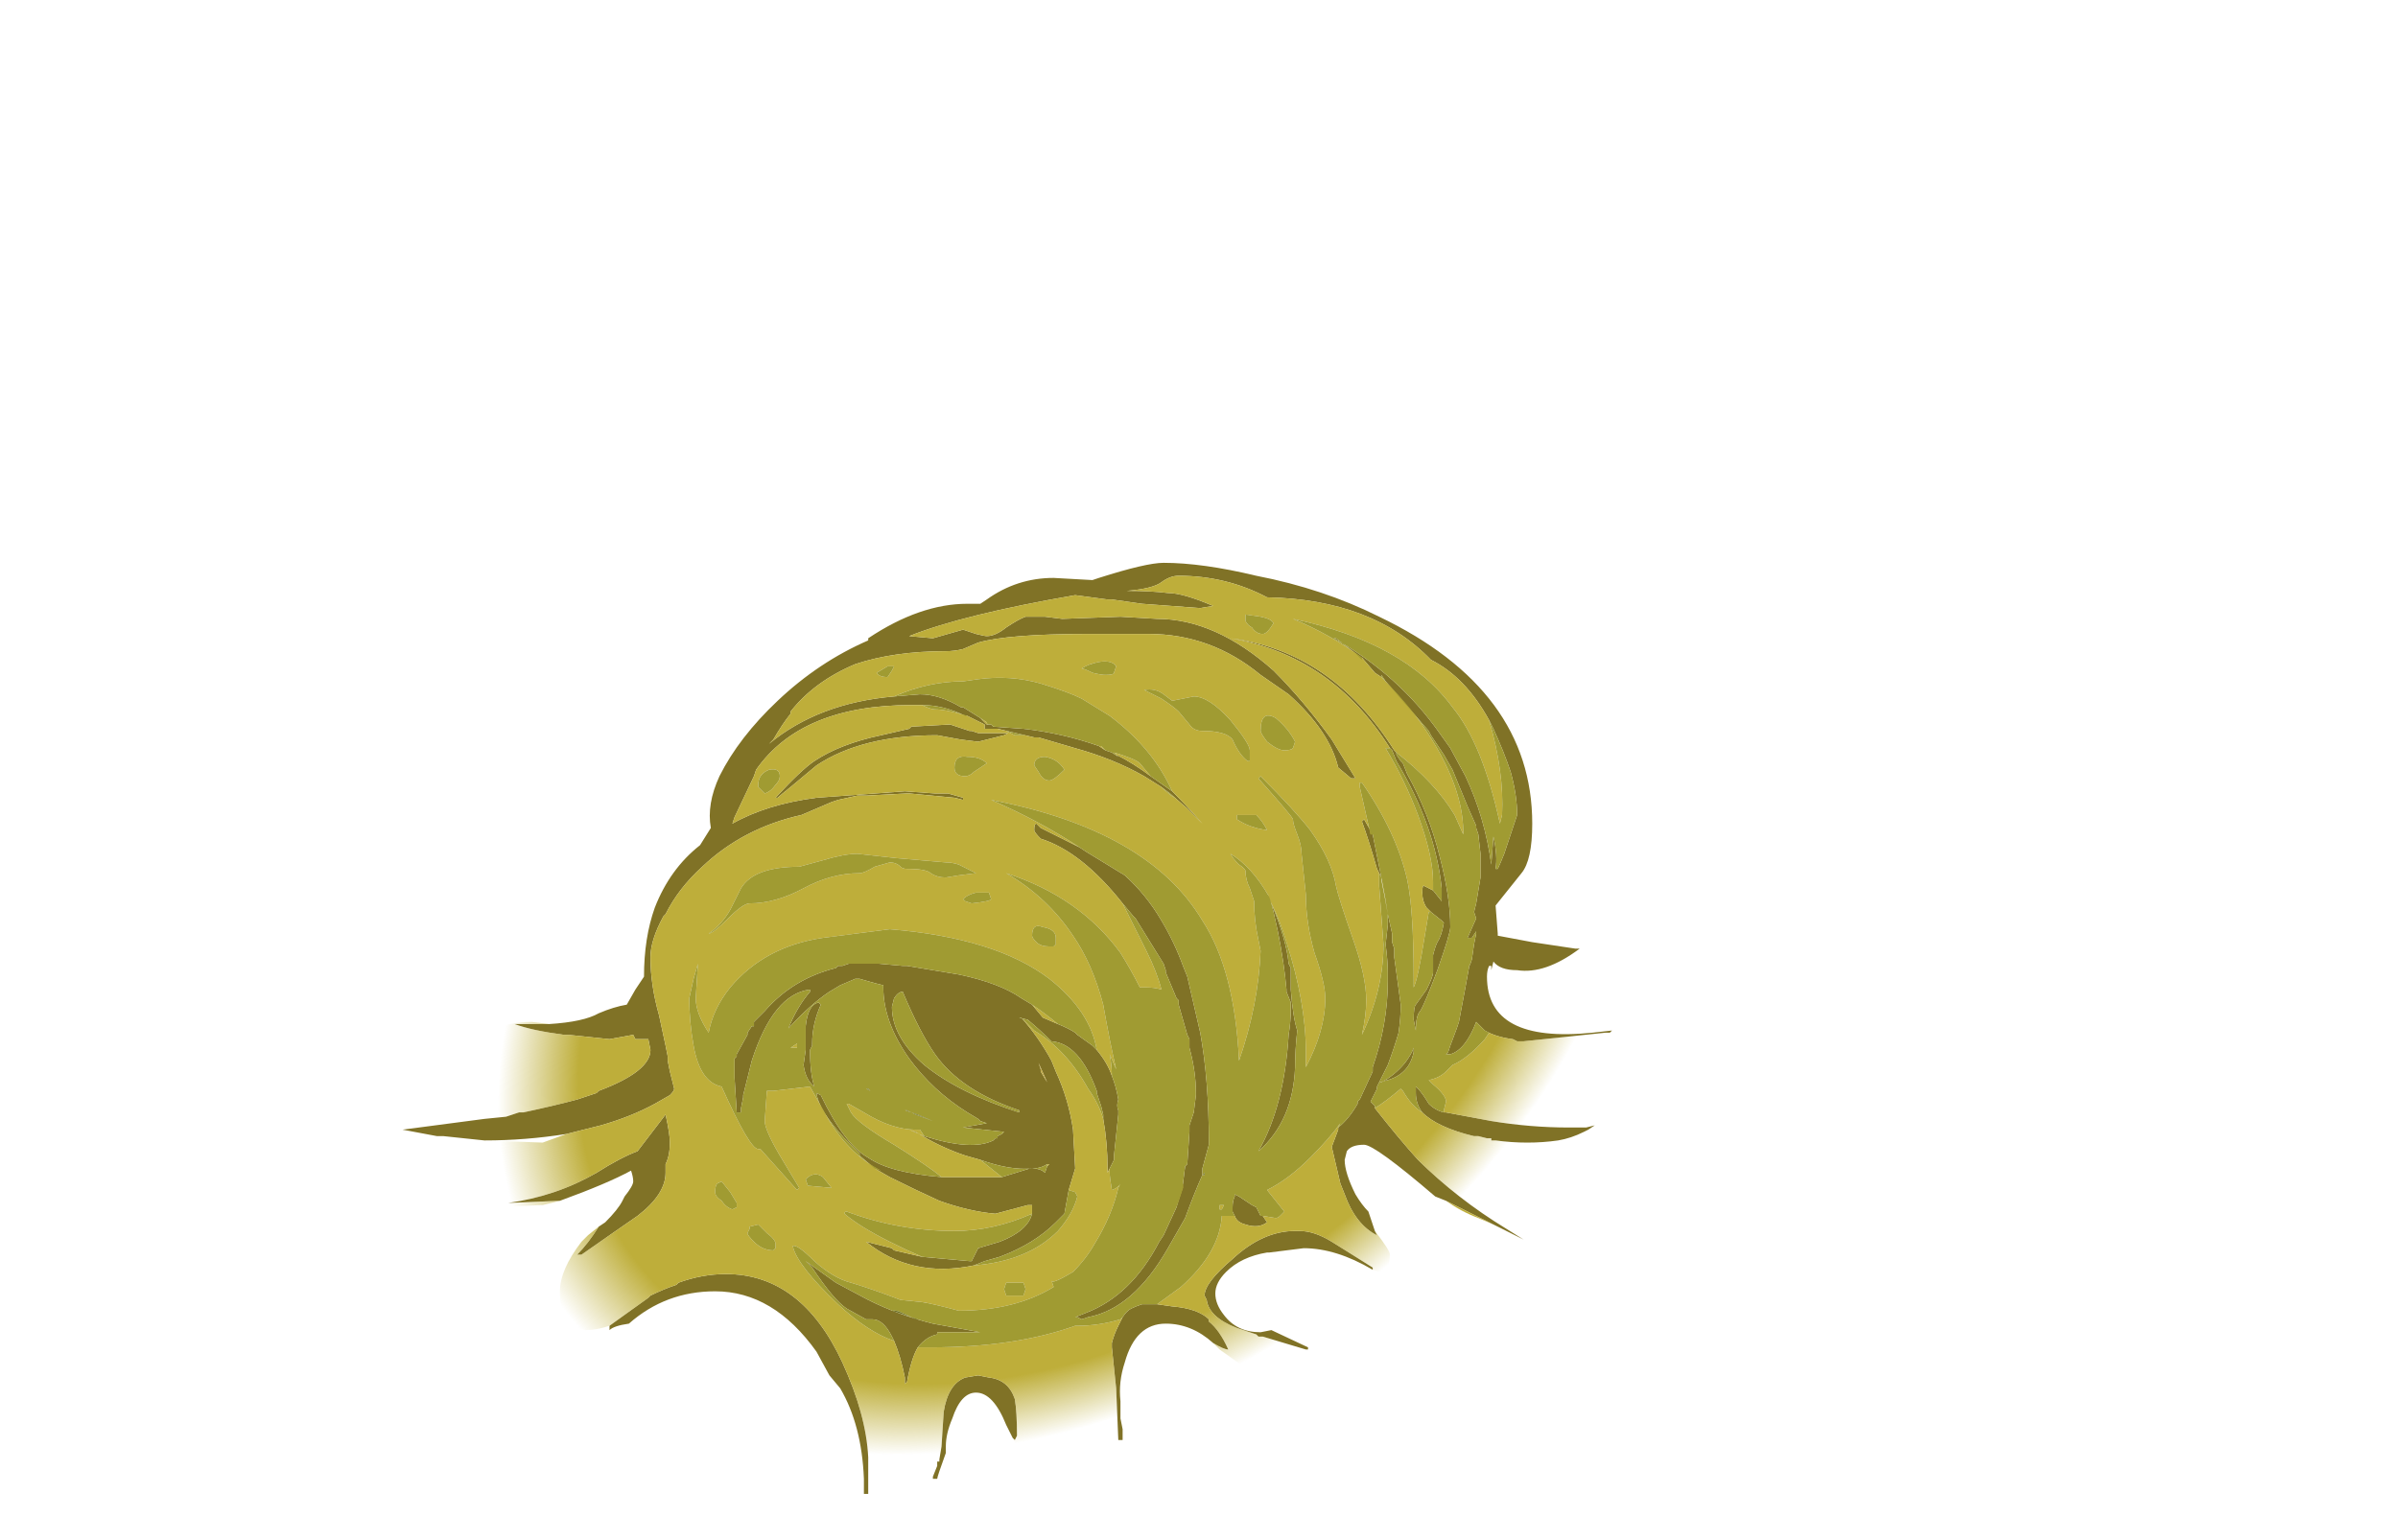 <?xml version="1.0" encoding="UTF-8" standalone="no"?>
<svg xmlns:ffdec="https://www.free-decompiler.com/flash" xmlns:xlink="http://www.w3.org/1999/xlink" ffdec:objectType="frame" height="250.05px" width="389.3px" xmlns="http://www.w3.org/2000/svg">
  <g transform="matrix(1.0, 0.0, 0.0, 1.0, 171.1, 194.75)">
    <use ffdec:characterId="36" ffdec:characterName="a_CocoonFloor" height="158.55" transform="matrix(1.0, 0.0, 0.0, 1.0, -105.75, -103.35)" width="197.4" xlink:href="#sprite0"/>
  </g>
  <defs>
    <g id="sprite0" transform="matrix(1.0, 0.0, 0.0, 1.0, 93.45, 72.8)">
      <use ffdec:characterId="35" height="22.65" transform="matrix(7.0, 0.0, 0.0, 7.0, -93.45, -72.8)" width="28.2" xlink:href="#shape0"/>
    </g>
    <g id="shape0" transform="matrix(1.0, 0.0, 0.0, 1.0, 13.35, 10.4)">
      <path d="M-1.0 10.85 L-0.95 10.85 Q-0.95 10.8 -0.75 10.25 L-0.75 10.1 Q-0.75 9.8 -0.6 9.45 -0.4 8.85 -0.05 8.85 0.35 8.85 0.65 9.6 L0.8 9.9 0.85 9.95 0.9 9.85 Q0.9 9.3 0.85 9.0 0.7 8.55 0.25 8.5 L0.0 8.45 -0.3 8.5 Q-0.7 8.65 -0.8 9.3 L-0.85 10.1 -0.9 10.4 -0.9 10.45 -0.95 10.45 -0.95 10.55 -1.05 10.8 -1.05 10.85 -1.0 10.85 M3.25 9.95 L3.35 9.95 3.35 9.7 3.3 9.45 3.3 9.05 Q3.25 8.6 3.4 8.15 3.65 7.25 4.35 7.25 4.95 7.25 5.45 7.7 5.7 7.85 5.8 7.85 5.6 7.4 5.35 7.2 L5.35 7.15 Q5.1 6.9 4.5 6.85 L4.15 6.8 3.8 6.8 Q3.65 6.85 3.55 6.9 3.45 6.95 3.35 7.1 L3.25 7.3 Q3.15 7.5 3.1 7.7 L3.1 7.8 3.2 8.75 3.25 9.95 M7.6 7.85 L7.65 7.85 7.65 7.8 6.8 7.4 6.55 7.45 Q6.0 7.45 5.7 7.05 5.5 6.8 5.5 6.55 5.5 6.3 5.75 6.05 6.1 5.7 6.7 5.6 L6.75 5.6 7.55 5.5 Q8.3 5.5 9.15 6.0 L9.15 5.95 8.2 5.35 Q7.8 5.1 7.45 5.1 L7.35 5.1 Q6.6 5.1 5.9 5.75 5.25 6.3 5.25 6.6 L5.3 6.7 Q5.35 7.1 6.0 7.35 L6.45 7.5 6.5 7.55 6.6 7.55 7.6 7.85 M9.2 5.1 L9.05 4.65 Q8.9 4.5 8.75 4.25 8.5 3.75 8.5 3.45 L8.55 3.25 Q8.65 3.1 8.95 3.1 9.2 3.1 10.6 4.3 L10.85 4.4 11.95 4.95 12.65 5.3 12.25 5.05 Q11.1 4.35 10.2 3.45 9.75 2.95 9.2 2.25 L9.2 2.2 9.1 2.1 9.25 1.8 9.25 1.75 9.3 1.65 9.5 1.6 Q10.0 1.45 10.1 0.95 L10.1 0.85 Q10.05 1.0 9.9 1.2 9.65 1.5 9.35 1.65 L9.3 1.65 9.5 1.25 Q9.65 0.85 9.75 0.5 9.8 0.15 9.8 -0.15 L9.65 -1.25 9.65 -1.45 9.6 -1.6 9.6 -1.8 9.5 -2.25 9.5 -2.0 9.45 -1.55 Q9.5 -1.15 9.5 -0.9 L9.5 -0.7 Q9.5 0.3 9.15 1.3 L9.15 1.4 8.85 2.05 8.8 2.1 8.8 2.15 Q8.6 2.5 8.35 2.7 L8.35 2.75 8.2 3.15 8.4 4.0 8.5 4.25 Q8.75 4.95 9.25 5.2 L9.2 5.1 M13.45 3.0 Q13.75 2.95 14.05 2.8 L14.15 2.75 14.3 2.65 14.1 2.7 13.7 2.7 Q12.8 2.7 11.9 2.55 L10.85 2.35 10.8 2.35 Q10.6 2.3 10.45 2.15 10.3 1.9 10.2 1.8 L10.15 1.75 Q10.15 1.7 10.15 1.9 10.15 2.15 10.3 2.35 10.65 2.7 11.5 2.9 L11.6 2.9 11.8 2.95 11.9 2.95 11.9 3.0 12.0 3.0 Q12.75 3.1 13.45 3.0 M14.65 0.5 L14.7 0.45 14.25 0.5 Q11.8 0.75 11.8 -0.8 11.8 -0.95 11.85 -1.05 L11.9 -1.05 11.9 -0.95 11.95 -1.15 Q12.1 -0.95 12.5 -0.95 13.15 -0.85 13.95 -1.45 L13.85 -1.45 12.85 -1.6 12.05 -1.75 12.05 -1.8 12.0 -2.45 12.6 -3.2 Q12.85 -3.5 12.85 -4.35 12.85 -7.45 9.3 -9.15 8.0 -9.8 6.45 -10.1 5.2 -10.4 4.3 -10.4 3.9 -10.4 2.8 -10.05 L2.65 -10.0 1.75 -10.05 Q0.9 -10.05 0.2 -9.55 L0.05 -9.45 -0.25 -9.45 Q-1.35 -9.45 -2.55 -8.65 L-2.55 -8.6 Q-3.7 -8.1 -4.65 -7.2 -5.55 -6.35 -6.0 -5.45 -6.3 -4.8 -6.2 -4.25 L-6.45 -3.85 Q-7.15 -3.3 -7.5 -2.4 -7.75 -1.7 -7.75 -0.8 L-7.95 -0.5 -8.15 -0.15 Q-8.45 -0.1 -8.8 0.05 -9.15 0.25 -9.95 0.3 L-10.75 0.3 Q-10.35 0.45 -9.6 0.55 L-9.5 0.55 -8.55 0.65 -8.0 0.55 -7.95 0.65 -7.65 0.65 -7.6 0.9 Q-7.6 1.4 -8.8 1.85 L-8.85 1.9 -9.3 2.05 Q-9.85 2.2 -10.55 2.35 L-10.65 2.35 -10.95 2.45 -11.45 2.5 -13.35 2.75 -12.55 2.9 -12.4 2.9 -11.45 3.0 Q-10.5 3.0 -9.55 2.85 L-8.75 2.65 Q-8.05 2.45 -7.5 2.15 L-7.15 1.95 Q-7.05 1.85 -7.05 1.8 L-7.15 1.4 -7.2 1.15 -7.2 1.05 -7.25 0.8 -7.4 0.1 Q-7.6 -0.6 -7.6 -1.25 -7.6 -1.65 -7.3 -2.2 L-7.25 -2.25 Q-6.95 -2.85 -6.4 -3.35 -5.45 -4.25 -4.1 -4.55 L-3.4 -4.85 -3.25 -4.9 -2.8 -5.0 -2.6 -5.0 -1.65 -5.05 -1.6 -5.05 -0.55 -4.95 -0.35 -4.9 -0.35 -4.95 -0.7 -5.05 -1.0 -5.05 -1.7 -5.1 -3.75 -4.95 Q-4.9 -4.8 -5.7 -4.35 L-5.65 -4.5 -5.2 -5.45 -5.15 -5.6 Q-4.1 -7.1 -1.55 -7.1 L-1.3 -7.1 Q-0.8 -7.1 -0.3 -6.85 L-0.25 -6.85 Q0.05 -6.7 0.15 -6.65 0.15 -6.6 0.15 -6.55 L0.45 -6.55 1.3 -6.35 1.4 -6.35 2.25 -6.1 Q3.15 -5.85 3.85 -5.45 L4.25 -5.2 4.45 -5.05 4.85 -4.7 5.2 -4.35 Q4.85 -4.75 4.5 -5.1 L4.0 -5.45 Q3.6 -5.75 3.2 -5.95 L3.25 -5.9 3.1 -6.0 2.95 -6.05 2.8 -6.15 Q1.95 -6.45 1.05 -6.55 L0.35 -6.6 0.3 -6.65 0.2 -6.65 0.05 -6.8 -0.35 -7.05 -0.4 -7.05 Q-0.9 -7.35 -1.35 -7.35 L-1.95 -7.3 Q-3.7 -7.15 -4.85 -6.2 L-4.75 -6.3 Q-4.55 -6.65 -4.35 -6.9 L-4.35 -6.95 Q-3.8 -7.65 -2.85 -8.05 -1.95 -8.35 -0.75 -8.35 -0.55 -8.35 -0.35 -8.4 L0.0 -8.55 Q0.7 -8.75 2.55 -8.75 L3.95 -8.75 Q5.4 -8.75 6.55 -7.8 L7.2 -7.35 Q8.15 -6.5 8.35 -5.65 L8.65 -5.4 8.75 -5.4 8.2 -6.3 Q7.55 -7.2 6.85 -7.9 5.5 -9.1 4.15 -9.1 L3.3 -9.15 1.95 -9.1 1.55 -9.15 1.1 -9.15 Q0.95 -9.1 0.65 -8.9 0.4 -8.7 0.2 -8.7 0.15 -8.7 -0.05 -8.75 L-0.35 -8.85 -1.05 -8.65 -1.6 -8.7 Q-0.35 -9.2 2.25 -9.65 L3.0 -9.55 3.1 -9.55 3.8 -9.45 5.15 -9.35 5.45 -9.4 Q4.75 -9.7 4.4 -9.7 4.0 -9.75 3.45 -9.75 4.05 -9.8 4.25 -9.95 4.45 -10.1 4.65 -10.1 5.75 -10.1 6.7 -9.6 9.15 -9.55 10.5 -8.15 11.3 -7.75 11.85 -6.75 L11.95 -6.55 Q12.2 -6.0 12.35 -5.55 12.5 -5.0 12.5 -4.55 L12.2 -3.65 Q12.1 -3.4 12.05 -3.3 L12.0 -3.3 Q12.05 -3.6 11.95 -4.05 L11.9 -3.4 Q11.75 -4.5 11.3 -5.45 L10.95 -6.1 10.7 -6.45 Q9.75 -7.8 8.25 -8.65 L8.3 -8.65 8.75 -8.3 8.9 -8.15 8.9 -8.2 9.2 -7.85 9.35 -7.75 9.35 -7.8 9.45 -7.65 10.45 -6.5 10.5 -6.4 10.8 -5.95 11.0 -5.6 11.35 -4.75 11.55 -4.3 11.55 -4.25 11.6 -4.1 11.65 -3.65 11.65 -3.1 11.55 -2.5 11.5 -2.3 11.55 -2.15 11.35 -1.7 11.45 -1.7 11.55 -1.85 11.55 -1.8 11.5 -1.55 11.45 -1.2 11.4 -1.05 11.4 -1.1 11.3 -0.55 11.15 0.25 11.1 0.4 10.95 0.8 10.9 0.95 10.85 1.0 10.95 1.0 Q11.3 0.9 11.55 0.25 11.65 0.35 11.75 0.45 12.0 0.6 12.4 0.65 L12.5 0.7 12.65 0.7 14.55 0.5 14.65 0.5 M-9.7 4.4 Q-8.6 4.0 -8.05 3.7 -8.0 3.85 -8.0 3.95 -8.0 4.05 -8.2 4.3 L-8.25 4.4 Q-8.35 4.6 -8.65 4.9 L-8.8 5.0 Q-9.05 5.4 -9.3 5.65 L-9.2 5.65 -7.9 4.75 Q-7.25 4.25 -7.25 3.75 L-7.25 3.55 Q-7.15 3.35 -7.15 3.05 -7.15 2.85 -7.25 2.4 L-7.9 3.25 Q-8.3 3.4 -8.85 3.75 -9.8 4.3 -10.9 4.45 L-9.7 4.4 M-8.55 7.3 L-8.55 7.4 Q-8.45 7.3 -8.1 7.25 -7.25 6.5 -6.1 6.5 -4.75 6.5 -3.75 7.9 L-3.45 8.45 -3.2 8.75 Q-2.7 9.6 -2.65 10.85 L-2.65 11.2 -2.55 11.2 Q-2.55 11.0 -2.55 10.6 L-2.55 10.35 Q-2.6 9.35 -3.15 8.15 -4.1 6.1 -5.85 6.1 -6.4 6.1 -6.95 6.3 L-7.0 6.35 Q-7.3 6.45 -7.6 6.6 L-7.65 6.65 -8.55 7.3 M-1.4 7.8 Q-1.2 7.55 -0.95 7.5 L-0.95 7.45 0.05 7.45 -1.05 7.25 Q-1.85 7.05 -2.55 6.7 L-3.3 6.3 -4.0 5.8 -3.85 5.95 Q-3.35 6.7 -3.05 6.9 L-2.6 7.15 -2.45 7.15 Q-2.2 7.15 -2.0 7.55 L-1.95 7.65 Q-1.8 8.0 -1.7 8.5 L-1.7 8.65 -1.65 8.6 Q-1.55 8.05 -1.4 7.8 M3.05 3.65 L3.15 3.45 3.15 3.35 3.25 2.4 3.25 2.3 Q3.2 2.2 3.25 2.05 3.2 1.75 3.1 1.5 3.0 1.2 2.75 0.9 L2.65 0.8 2.3 0.55 2.25 0.5 Q2.1 0.4 1.85 0.3 L1.5 0.15 1.25 -0.15 1.0 -0.3 Q0.5 -0.65 -0.45 -0.85 L-1.65 -1.05 -1.75 -1.05 -2.3 -1.1 -3.0 -1.1 -3.15 -1.05 -3.25 -1.05 -3.3 -1.0 Q-4.3 -0.75 -4.95 0.0 L-5.2 0.25 -5.2 0.35 -5.25 0.35 -5.35 0.5 -5.35 0.55 -5.6 1.0 -5.6 1.05 -5.65 1.1 -5.65 1.55 -5.6 2.35 -5.5 2.35 -5.5 2.25 -5.45 2.0 -5.45 1.95 -5.25 1.15 Q-4.75 -0.4 -3.9 -0.5 L-3.9 -0.45 Q-4.2 -0.1 -4.4 0.4 -3.9 -0.15 -3.45 -0.45 L-3.2 -0.6 -2.85 -0.75 -2.75 -0.75 -2.4 -0.65 -2.2 -0.6 -2.2 -0.55 Q-2.2 0.25 -1.6 1.1 -1.05 1.85 -0.25 2.35 L0.0 2.5 0.05 2.55 0.2 2.6 -0.35 2.7 0.6 2.8 0.55 2.85 0.45 2.9 0.45 2.95 0.4 2.95 0.35 3.0 Q-0.15 3.25 -1.25 2.9 L-1.6 2.75 -1.45 2.8 Q-0.9 3.15 -0.3 3.35 L0.05 3.45 Q0.75 3.7 1.25 3.65 1.45 3.65 1.6 3.55 L1.65 3.55 1.6 3.6 1.55 3.75 Q1.45 3.65 1.25 3.65 L1.2 3.65 0.55 3.85 -0.85 3.85 Q-2.05 3.75 -2.55 3.4 -3.1 3.1 -3.65 1.95 L-3.75 1.9 Q-3.7 2.3 -3.1 2.95 L-2.75 3.3 -2.75 3.35 -2.4 3.65 -2.05 3.85 Q-1.45 4.15 -0.9 4.4 -0.2 4.65 0.4 4.7 L1.15 4.5 Q1.3 4.5 1.25 4.5 L1.25 4.7 Q1.15 5.1 0.5 5.35 L0.0 5.5 -0.15 5.8 -0.2 5.8 -1.3 5.7 -1.95 5.55 -2.0 5.5 -2.6 5.35 Q-1.55 6.2 -0.1 5.9 L0.15 5.8 0.5 5.7 Q1.3 5.4 1.8 4.9 L2.0 4.7 2.1 4.15 2.25 3.65 2.2 2.75 Q2.1 2.05 1.8 1.4 L1.7 1.15 Q1.4 0.6 1.0 0.15 L0.95 0.15 1.15 0.2 Q1.45 0.45 1.7 0.7 2.35 0.75 2.75 1.85 L2.75 1.9 2.85 2.2 2.9 2.4 2.9 2.5 Q3.0 3.05 3.0 3.65 L3.0 3.75 3.05 3.65 M3.35 -2.5 L3.6 -2.2 3.65 -2.15 4.3 -1.1 4.35 -0.95 4.35 -0.9 4.6 -0.3 4.65 -0.25 4.65 -0.15 4.85 0.55 4.9 0.65 4.9 0.85 Q5.05 1.4 5.05 1.9 L5.05 1.95 5.0 2.35 4.9 2.65 4.9 2.8 4.85 3.55 4.8 3.6 4.75 4.0 4.6 4.55 4.3 5.2 4.2 5.35 Q3.55 6.6 2.5 7.0 L2.25 7.1 2.3 7.1 2.4 7.15 2.55 7.1 Q3.6 6.9 4.4 5.5 L4.8 4.8 Q5.0 4.25 5.2 3.8 L5.2 3.65 5.35 3.1 5.35 3.05 Q5.35 1.6 5.15 0.5 L4.85 -0.8 4.75 -1.05 Q4.55 -1.6 4.25 -2.1 3.9 -2.7 3.4 -3.15 L2.5 -3.7 2.35 -3.8 1.45 -4.25 1.35 -4.35 Q1.3 -4.35 1.3 -4.2 1.3 -4.15 1.45 -4.0 2.4 -3.7 3.35 -2.5 M6.75 -2.65 L6.8 -2.5 6.85 -2.3 6.95 -1.85 Q7.1 -1.1 7.15 -0.5 L7.15 -0.45 7.25 -0.2 7.25 -0.05 Q7.25 0.25 7.2 0.55 7.1 2.2 6.5 3.25 7.3 2.55 7.35 1.3 7.35 0.9 7.4 0.45 7.3 0.15 7.25 -0.5 L7.25 -1.0 7.2 -1.1 Q7.15 -1.65 6.8 -2.5 L6.7 -2.7 6.75 -2.65 M9.3 -3.2 L9.35 -3.1 9.15 -4.1 8.95 -4.45 8.9 -4.4 Q9.05 -4.0 9.25 -3.3 L9.3 -3.2 M6.6 4.75 L6.55 4.75 6.45 4.55 6.35 4.5 6.05 4.3 5.95 4.25 5.95 4.3 Q5.9 4.4 5.9 4.55 L5.9 4.65 5.95 4.75 Q6.0 4.9 6.2 4.95 6.5 5.05 6.7 4.9 L6.6 4.75 M0.95 2.3 L0.95 2.35 Q-0.45 1.9 -1.25 1.25 -2.0 0.6 -2.0 -0.1 L-1.95 -0.3 Q-1.85 -0.45 -1.75 -0.45 -1.35 0.5 -1.0 1.0 -0.4 1.85 0.95 2.3 M10.5 -2.3 L10.75 -2.1 10.8 -2.05 Q10.75 -1.75 10.65 -1.6 10.6 -1.5 10.55 -1.3 10.55 -1.1 10.55 -0.9 10.55 -0.8 10.4 -0.5 L10.15 -0.15 Q10.1 -0.1 10.1 0.2 L10.15 0.45 Q10.15 0.1 10.25 0.0 10.35 -0.15 10.65 -0.95 10.95 -1.8 10.95 -1.95 10.95 -2.65 10.7 -3.6 10.45 -4.6 9.95 -5.5 L9.85 -5.75 9.8 -5.8 9.7 -5.95 9.7 -6.0 9.65 -6.05 Q8.2 -8.35 5.85 -8.65 8.2 -8.25 9.55 -6.1 L9.6 -6.05 9.7 -5.8 Q10.6 -4.3 10.75 -2.85 L10.75 -2.55 10.55 -2.8 10.35 -2.9 Q10.3 -2.95 10.3 -2.75 10.3 -2.55 10.4 -2.4 L10.5 -2.3 M1.45 1.4 L1.45 1.35 1.4 1.2 1.6 1.65 1.45 1.4 M0.4 -6.45 L0.0 -6.45 -0.15 -6.5 -0.2 -6.5 -0.65 -6.65 -1.55 -6.6 -1.6 -6.55 -2.25 -6.4 Q-3.2 -6.2 -3.8 -5.8 -4.1 -5.6 -4.7 -4.95 L-4.65 -4.95 Q-4.6 -5.0 -4.35 -5.2 L-3.75 -5.7 Q-2.7 -6.4 -0.95 -6.4 L-0.4 -6.3 0.0 -6.25 0.6 -6.4 0.7 -6.45 0.4 -6.45 M-3.8 1.75 Q-3.9 1.45 -3.9 0.9 L-3.85 0.8 -3.85 0.75 Q-3.85 0.3 -3.65 -0.15 L-3.7 -0.2 Q-3.95 -0.15 -4.0 0.35 L-4.0 0.9 -4.05 1.25 Q-4.0 1.6 -3.8 1.75 M-5.7 -4.35 L-5.7 -4.35" fill="#807226" fill-rule="evenodd" stroke="none"/>
      <path d="M-1.0 10.85 L-1.05 10.85 -1.05 10.8 -0.95 10.55 -0.95 10.45 -0.9 10.45 -0.9 10.4 -0.85 10.1 -0.8 9.3 Q-0.7 8.65 -0.3 8.5 L0.0 8.45 0.25 8.5 Q0.7 8.55 0.85 9.0 0.9 9.3 0.9 9.85 L0.85 9.95 0.8 9.9 Q0.95 10.25 0.95 10.45 L0.9 10.65 Q1.3 11.2 1.75 11.4 2.4 11.65 2.8 11.2 3.2 10.8 3.25 9.95 L3.2 8.75 3.1 7.8 3.1 7.7 Q3.15 7.5 3.25 7.3 L3.35 7.1 3.3 7.15 Q2.8 7.3 2.3 7.3 L2.25 7.3 Q0.85 7.8 -1.1 7.8 L-1.4 7.8 Q-1.55 8.05 -1.65 8.6 L-1.7 8.65 -1.7 8.5 Q-1.8 8.0 -1.95 7.65 -2.55 7.45 -3.25 6.8 -4.2 5.9 -4.3 5.45 -4.2 5.4 -3.8 5.8 -3.35 6.2 -2.95 6.3 -2.45 6.45 -1.8 6.7 L-1.3 6.75 Q-1.0 6.8 -0.45 6.95 0.85 6.95 1.75 6.4 L1.7 6.25 Q1.7 6.35 2.2 6.05 2.5 5.75 2.7 5.4 3.1 4.75 3.25 4.1 L3.3 4.0 Q3.25 4.1 3.1 4.15 3.05 3.85 3.05 3.75 L3.05 3.65 3.0 3.75 3.0 3.65 Q3.0 3.05 2.9 2.5 2.8 2.15 2.55 1.8 2.05 0.9 1.3 0.45 L1.0 0.15 Q1.4 0.6 1.7 1.15 L1.8 1.4 Q2.1 2.05 2.2 2.75 L2.25 3.65 2.1 4.15 2.25 4.2 2.3 4.3 Q2.2 4.7 1.85 5.1 1.15 5.8 -0.1 5.9 -1.55 6.2 -2.6 5.35 L-2.0 5.5 -1.95 5.55 -1.3 5.7 Q-1.65 5.55 -2.05 5.35 -2.75 5.0 -3.1 4.7 -3.1 4.65 -3.05 4.65 -1.85 5.1 -0.55 5.1 0.35 5.1 1.25 4.7 L1.25 4.5 Q1.3 4.5 1.15 4.5 L0.4 4.7 Q-0.2 4.65 -0.9 4.4 -1.45 4.15 -2.05 3.85 L-2.4 3.65 -2.25 3.7 Q-2.95 3.35 -3.45 2.55 L-3.9 1.75 -4.75 1.85 -4.9 1.85 -4.95 2.55 Q-4.95 2.75 -4.6 3.35 L-4.15 4.1 -4.2 4.15 -5.05 3.2 -5.1 3.2 Q-5.3 3.2 -5.95 1.75 -6.45 1.65 -6.6 0.8 -6.7 0.25 -6.7 -0.3 L-6.6 -0.75 -6.5 -1.1 -6.55 -0.3 Q-6.55 0.05 -6.25 0.5 -6.15 -0.05 -5.75 -0.55 -4.95 -1.5 -3.6 -1.7 L-2.05 -1.9 Q0.4 -1.7 1.65 -0.75 2.6 0.0 2.75 0.9 3.0 1.2 3.1 1.5 3.1 1.25 3.05 1.0 L3.2 1.35 Q3.05 0.7 2.9 -0.15 2.65 -1.1 2.2 -1.75 1.6 -2.65 0.65 -3.2 2.35 -2.65 3.3 -1.35 3.55 -0.95 3.75 -0.55 L3.9 -0.55 Q4.1 -0.55 4.25 -0.5 4.15 -0.9 3.9 -1.4 L3.35 -2.5 Q2.4 -3.7 1.45 -4.0 1.3 -4.15 1.3 -4.2 1.3 -4.35 1.35 -4.35 L1.45 -4.25 2.35 -3.8 Q1.45 -4.4 0.3 -4.9 3.95 -4.2 5.2 -2.1 5.95 -0.95 6.05 1.15 6.5 -0.15 6.55 -1.4 L6.5 -1.65 Q6.4 -2.1 6.4 -2.55 L6.3 -2.85 Q6.2 -3.05 6.2 -3.25 6.2 -3.3 6.05 -3.4 5.9 -3.55 5.85 -3.65 6.35 -3.35 6.75 -2.65 L6.7 -2.7 6.8 -2.5 Q7.0 -2.1 7.15 -1.6 7.6 -0.2 7.6 0.95 L7.6 1.3 Q8.05 0.45 8.05 -0.3 8.05 -0.65 7.8 -1.35 7.6 -2.05 7.6 -2.7 L7.5 -3.65 Q7.5 -3.85 7.4 -4.1 7.3 -4.35 7.3 -4.45 7.3 -4.5 6.5 -5.4 L6.55 -5.45 Q7.35 -4.65 7.7 -4.2 8.2 -3.5 8.3 -2.9 8.35 -2.65 8.7 -1.65 9.0 -0.8 9.0 -0.25 9.0 0.1 8.9 0.55 9.4 -0.5 9.4 -1.55 L9.3 -2.9 9.3 -3.2 9.25 -3.3 Q9.05 -4.0 8.9 -4.4 L8.95 -4.45 9.15 -4.1 9.1 -4.1 8.85 -5.2 8.85 -5.3 8.9 -5.3 Q9.7 -4.15 9.95 -3.05 10.1 -2.35 10.1 -0.75 L10.1 -0.55 Q10.2 -0.75 10.35 -1.7 L10.45 -2.3 10.5 -2.3 10.4 -2.4 Q10.3 -2.55 10.3 -2.75 10.3 -2.95 10.35 -2.9 L10.55 -2.8 10.55 -3.0 Q10.55 -3.6 10.2 -4.55 9.9 -5.35 9.45 -6.1 L9.55 -6.1 Q8.2 -8.25 5.85 -8.65 8.2 -8.35 9.65 -6.05 L9.7 -6.0 Q10.6 -5.3 11.05 -4.55 L11.25 -4.1 11.25 -4.15 Q11.25 -5.35 10.15 -6.85 9.75 -7.35 9.35 -7.75 L9.2 -7.85 8.9 -8.2 Q8.15 -8.75 7.3 -9.1 9.9 -8.55 11.0 -7.05 11.7 -6.2 12.1 -4.35 L12.15 -4.55 Q12.2 -5.55 11.85 -6.75 11.3 -7.75 10.5 -8.15 9.15 -9.55 6.7 -9.6 5.75 -10.1 4.65 -10.1 4.45 -10.1 4.25 -9.95 4.05 -9.8 3.45 -9.75 4.0 -9.75 4.4 -9.7 4.75 -9.7 5.45 -9.4 L5.15 -9.35 3.8 -9.45 3.1 -9.55 3.0 -9.55 2.25 -9.65 Q-0.35 -9.2 -1.6 -8.7 L-1.05 -8.65 -0.35 -8.85 -0.05 -8.75 Q0.15 -8.7 0.2 -8.7 0.4 -8.7 0.65 -8.9 0.95 -9.1 1.1 -9.15 L1.55 -9.15 1.95 -9.1 3.3 -9.15 4.15 -9.1 Q5.5 -9.1 6.85 -7.9 7.55 -7.2 8.2 -6.3 L8.75 -5.4 8.65 -5.4 8.35 -5.65 Q8.15 -6.5 7.2 -7.35 L6.55 -7.8 Q5.4 -8.75 3.95 -8.75 L2.55 -8.75 Q0.7 -8.75 0.0 -8.55 L-0.35 -8.4 Q-0.55 -8.35 -0.75 -8.35 -1.95 -8.35 -2.85 -8.05 -3.8 -7.65 -4.35 -6.95 L-4.35 -6.9 Q-4.55 -6.65 -4.75 -6.3 L-4.85 -6.2 Q-3.7 -7.15 -1.95 -7.3 -1.15 -7.65 -0.35 -7.65 L0.0 -7.7 Q0.75 -7.8 1.45 -7.6 2.1 -7.4 2.4 -7.25 L3.05 -6.85 Q4.05 -6.1 4.5 -5.1 4.85 -4.75 5.2 -4.35 L4.85 -4.7 4.45 -5.05 4.55 -4.95 Q4.4 -5.05 4.25 -5.2 L3.85 -5.45 Q3.15 -5.85 2.25 -6.1 L1.4 -6.35 1.3 -6.35 0.45 -6.55 0.15 -6.55 Q0.15 -6.6 0.15 -6.65 0.05 -6.7 -0.25 -6.85 -0.75 -7.0 -1.0 -7.0 -1.1 -7.0 -1.3 -7.1 L-1.55 -7.1 Q-4.1 -7.1 -5.15 -5.6 L-5.2 -5.45 -5.65 -4.5 -5.7 -4.35 Q-4.9 -4.8 -3.75 -4.95 L-1.7 -5.1 -1.0 -5.05 -0.7 -5.05 -0.35 -4.95 -0.35 -4.9 -0.55 -4.95 -1.6 -5.05 -1.65 -5.05 -2.6 -5.0 -2.8 -5.0 -3.25 -4.9 -3.4 -4.85 -4.1 -4.55 Q-5.45 -4.25 -6.4 -3.35 -6.95 -2.85 -7.25 -2.25 L-7.3 -2.2 Q-7.6 -1.65 -7.6 -1.25 -7.6 -0.6 -7.4 0.1 L-7.25 0.8 -7.2 1.05 -7.2 1.15 -7.15 1.4 -7.05 1.8 Q-7.05 1.85 -7.15 1.95 L-7.5 2.15 Q-8.05 2.45 -8.75 2.65 L-9.55 2.85 -10.1 3.05 -11.45 3.0 -12.4 2.9 -12.55 2.9 -12.75 2.85 Q-13.1 2.85 -13.15 3.1 L-13.2 3.35 Q-13.2 3.9 -12.6 4.25 -12.05 4.55 -11.15 4.55 L-10.15 4.5 -10.1 4.5 -9.7 4.4 -10.9 4.45 Q-9.8 4.3 -8.85 3.75 -8.3 3.4 -7.9 3.25 L-7.25 2.4 Q-7.15 2.85 -7.15 3.05 -7.15 3.35 -7.25 3.55 L-7.25 3.75 Q-7.25 4.25 -7.9 4.75 L-9.2 5.65 -9.3 5.65 Q-9.05 5.4 -8.8 5.0 L-9.05 5.2 -9.2 5.35 Q-9.7 6.0 -9.7 6.5 -9.7 7.35 -9.1 7.4 -8.85 7.4 -8.55 7.3 L-7.65 6.65 -7.6 6.6 Q-7.3 6.45 -7.0 6.35 L-6.95 6.3 Q-6.4 6.1 -5.85 6.1 -4.1 6.1 -3.15 8.15 -2.6 9.35 -2.55 10.35 L-2.55 10.6 Q-2.55 11.0 -2.55 11.2 L-2.65 11.2 -2.65 10.85 -2.75 11.2 Q-2.75 11.75 -2.6 11.95 -2.45 12.45 -1.85 12.05 -1.55 11.9 -1.3 11.6 -1.05 11.3 -1.05 11.1 L-1.0 10.85 M5.45 7.7 L5.6 7.85 5.95 8.1 Q6.85 8.75 7.25 8.75 7.9 9.35 7.9 8.4 7.9 8.15 7.6 7.85 L6.6 7.55 6.5 7.55 6.45 7.5 6.0 7.35 Q5.35 7.1 5.3 6.7 L5.25 6.6 Q5.25 6.3 5.9 5.75 6.6 5.1 7.35 5.1 L7.45 5.1 Q7.8 5.1 8.2 5.35 L9.15 5.95 9.15 6.0 9.3 6.05 Q9.55 6.0 9.55 5.65 9.55 5.55 9.2 5.1 L9.25 5.2 Q8.75 4.95 8.5 4.25 L8.4 4.0 8.2 3.15 8.35 2.75 8.35 2.7 8.4 2.6 Q8.15 2.95 7.7 3.4 7.2 3.9 6.7 4.15 L7.1 4.65 7.0 4.75 Q6.95 4.8 6.9 4.8 L6.6 4.75 6.7 4.9 Q6.5 5.05 6.2 4.95 6.0 4.9 5.95 4.75 L5.65 4.75 Q5.6 5.6 4.7 6.4 L4.15 6.8 4.5 6.85 Q5.1 6.9 5.35 7.15 L5.35 7.2 Q5.6 7.4 5.8 7.85 5.7 7.85 5.45 7.7 M12.25 5.05 Q13.0 5.3 13.55 5.15 14.4 4.95 14.4 3.85 14.4 3.55 14.15 3.3 13.9 3.05 13.45 3.0 12.75 3.1 12.0 3.0 L11.9 3.0 11.9 2.95 11.8 2.95 11.6 2.9 11.5 2.9 Q10.65 2.7 10.3 2.35 10.05 2.2 9.85 1.85 L9.8 1.8 Q9.45 2.1 9.2 2.25 9.75 2.95 10.2 3.45 11.1 4.35 12.25 5.05 M13.7 2.7 Q14.2 2.45 14.5 2.1 14.85 1.65 14.85 1.15 14.85 0.8 14.8 0.7 14.75 0.55 14.65 0.5 L14.55 0.5 12.65 0.7 12.5 0.7 12.4 0.65 Q12.0 0.6 11.75 0.45 L11.85 0.5 11.75 0.65 Q11.35 1.1 11.0 1.25 L10.85 1.4 Q10.7 1.55 10.45 1.6 L10.55 1.7 Q10.85 1.95 10.85 2.1 L10.8 2.3 10.8 2.35 10.85 2.35 11.9 2.55 Q12.8 2.7 13.7 2.7 M-9.95 0.3 L-10.35 0.25 Q-11.4 0.25 -11.65 0.95 -11.8 1.3 -11.75 1.7 -11.75 2.2 -11.45 2.5 L-10.95 2.45 -10.65 2.35 -10.55 2.35 Q-9.85 2.2 -9.3 2.05 L-8.85 1.9 -8.8 1.85 Q-7.6 1.4 -7.6 0.9 L-7.65 0.65 -7.95 0.65 -8.0 0.55 -8.55 0.65 -9.5 0.55 -9.6 0.55 Q-10.35 0.45 -10.75 0.3 L-9.95 0.3 M4.75 4.0 L4.75 4.1 4.6 4.55 4.75 4.0 M1.1 6.45 L1.05 6.6 Q0.8 6.6 0.65 6.6 L0.6 6.45 0.65 6.3 1.05 6.3 1.1 6.45 M-0.85 3.85 L0.55 3.85 0.05 3.45 -0.3 3.35 Q-0.9 3.15 -1.45 2.8 L-1.6 2.75 -1.25 2.9 -1.35 2.75 -1.45 2.75 Q-2.0 2.75 -2.65 2.35 L-3.0 2.15 -3.05 2.15 -2.95 2.35 Q-2.8 2.6 -1.95 3.1 -1.15 3.6 -0.85 3.85 M1.6 3.6 L1.65 3.55 1.6 3.55 1.6 3.6 M1.25 -0.15 L1.5 0.15 1.85 0.3 Q1.55 0.05 1.25 -0.15 M5.65 4.6 L5.7 4.5 5.6 4.5 5.6 4.6 5.65 4.6 M0.05 -6.8 L0.2 -6.65 0.3 -6.65 0.25 -6.65 Q0.2 -6.65 0.2 -6.7 L0.05 -6.8 M2.8 -6.15 L2.95 -6.05 2.85 -6.15 2.8 -6.15 M3.2 -5.95 Q3.6 -5.75 4.0 -5.45 L3.75 -5.75 Q3.65 -5.85 3.15 -6.0 L3.2 -5.95 M6.0 -4.55 L6.45 -4.55 Q6.6 -4.4 6.7 -4.2 6.3 -4.25 6.0 -4.45 L6.0 -4.55 M1.75 -1.5 L1.65 -1.5 Q1.45 -1.5 1.35 -1.6 1.25 -1.7 1.25 -1.75 1.25 -2.05 1.5 -1.95 1.8 -1.9 1.8 -1.7 L1.8 -1.55 1.75 -1.5 M0.3 -2.6 Q0.3 -2.55 -0.15 -2.5 L-0.3 -2.55 -0.35 -2.6 Q-0.25 -2.7 -0.05 -2.75 L0.25 -2.75 0.3 -2.6 M4.65 -6.95 Q4.55 -7.05 4.25 -7.25 L3.85 -7.45 Q4.1 -7.5 4.3 -7.35 L4.5 -7.2 5.0 -7.3 Q5.35 -7.3 5.85 -6.75 6.3 -6.2 6.3 -6.05 L6.3 -5.8 6.25 -5.8 Q6.05 -5.95 5.9 -6.3 5.75 -6.5 5.2 -6.5 5.0 -6.5 4.9 -6.65 L4.65 -6.95 M3.15 -7.85 Q3.15 -7.8 2.95 -7.8 2.85 -7.8 2.65 -7.85 2.45 -7.95 2.4 -7.95 2.55 -8.05 2.8 -8.1 3.1 -8.15 3.2 -8.0 L3.15 -7.85 M1.65 -5.35 Q1.5 -5.35 1.4 -5.55 L1.3 -5.7 Q1.3 -5.9 1.55 -5.9 1.85 -5.85 2.0 -5.6 1.75 -5.35 1.65 -5.35 M0.4 -6.45 L0.7 -6.45 0.6 -6.4 0.0 -6.25 -0.4 -6.3 -0.95 -6.4 Q-2.7 -6.4 -3.75 -5.7 L-4.35 -5.2 Q-4.6 -5.0 -4.65 -4.95 L-4.7 -4.95 Q-4.1 -5.6 -3.8 -5.8 -3.2 -6.2 -2.25 -6.4 L-1.6 -6.55 -1.55 -6.6 -0.65 -6.65 -0.2 -6.5 -0.15 -6.5 0.0 -6.45 0.4 -6.45 M0.85 -6.4 L0.65 -6.5 1.1 -6.4 0.85 -6.4 M7.3 -6.1 Q7.25 -6.05 7.1 -6.05 6.95 -6.05 6.7 -6.25 6.55 -6.45 6.55 -6.5 6.55 -7.0 6.9 -6.8 7.2 -6.55 7.35 -6.25 L7.3 -6.1 M6.6 -8.75 Q6.45 -8.75 6.35 -8.9 6.25 -8.95 6.2 -9.05 L6.2 -9.2 6.55 -9.15 Q6.8 -9.1 6.85 -9.0 6.7 -8.75 6.6 -8.75 M-6.05 4.0 L-5.95 3.95 -5.75 4.2 -5.6 4.45 -5.6 4.55 -5.7 4.6 Q-5.85 4.55 -5.95 4.4 -6.1 4.3 -6.1 4.2 -6.1 4.05 -6.05 4.0 M-4.7 5.5 L-4.75 5.55 Q-5.0 5.55 -5.2 5.35 -5.35 5.2 -5.35 5.15 L-5.3 5.05 -5.3 5.0 -5.1 4.95 -4.9 5.15 Q-4.7 5.3 -4.7 5.4 L-4.7 5.5 M-3.4 4.1 L-3.95 4.05 -4.0 3.9 Q-3.8 3.7 -3.6 3.85 L-3.4 4.1 M-4.2 0.75 L-4.35 0.85 -4.2 0.85 -4.2 0.75 M-5.5 -2.85 Q-5.2 -3.35 -4.15 -3.35 L-3.6 -3.5 Q-3.1 -3.65 -2.8 -3.65 L-1.9 -3.55 -0.75 -3.45 Q-0.6 -3.45 -0.45 -3.4 L-0.05 -3.2 -0.45 -3.15 -0.75 -3.1 Q-0.95 -3.1 -1.1 -3.2 -1.2 -3.3 -1.65 -3.3 -1.75 -3.3 -1.8 -3.35 -1.9 -3.45 -2.05 -3.45 L-2.4 -3.35 Q-2.65 -3.2 -2.75 -3.2 -3.4 -3.2 -4.05 -2.85 -4.7 -2.5 -5.3 -2.5 -5.45 -2.5 -5.8 -2.15 -6.15 -1.8 -6.25 -1.8 -5.95 -2.0 -5.75 -2.35 -5.65 -2.55 -5.5 -2.85 M-5.1 -5.2 L-5.1 -5.25 Q-5.1 -5.5 -4.85 -5.6 -4.6 -5.65 -4.6 -5.45 -4.6 -5.35 -4.7 -5.25 -4.8 -5.1 -4.95 -5.05 L-5.1 -5.2 M-5.7 -4.35 L-5.7 -4.35 M-0.55 -5.65 Q-0.55 -5.95 -0.25 -5.9 0.05 -5.9 0.2 -5.75 L-0.1 -5.55 Q-0.2 -5.45 -0.3 -5.45 -0.55 -5.45 -0.55 -5.65 M-2.0 -7.9 L-2.1 -7.75 Q-2.3 -7.75 -2.35 -7.85 L-2.1 -8.0 -1.95 -8.0 -2.0 -7.9" fill="url(#gradient0)" fill-rule="evenodd" stroke="none"/>
      <path d="M3.35 7.1 Q3.45 6.95 3.55 6.9 3.65 6.85 3.8 6.8 L4.15 6.8 4.7 6.4 Q5.6 5.6 5.65 4.75 L5.95 4.75 5.9 4.65 5.9 4.55 Q5.9 4.4 5.95 4.3 L5.95 4.25 6.05 4.3 6.35 4.5 6.45 4.55 6.55 4.75 6.6 4.75 6.9 4.8 Q6.95 4.8 7.0 4.75 L7.1 4.65 6.7 4.15 Q7.2 3.9 7.7 3.4 8.15 2.95 8.4 2.6 L8.35 2.7 Q8.6 2.5 8.8 2.15 L8.8 2.1 8.85 2.05 9.15 1.4 9.15 1.3 Q9.5 0.3 9.5 -0.7 L9.5 -0.9 Q9.5 -1.15 9.45 -1.55 L9.5 -2.0 9.5 -2.25 Q9.45 -2.55 9.35 -3.05 L9.35 -3.1 9.3 -3.2 9.3 -2.9 9.4 -1.55 Q9.4 -0.5 8.9 0.55 9.0 0.1 9.0 -0.25 9.0 -0.8 8.7 -1.65 8.35 -2.65 8.3 -2.9 8.2 -3.5 7.7 -4.2 7.35 -4.65 6.55 -5.45 L6.5 -5.4 Q7.3 -4.5 7.3 -4.45 7.3 -4.35 7.4 -4.1 7.5 -3.85 7.5 -3.65 L7.6 -2.7 Q7.6 -2.05 7.8 -1.35 8.05 -0.65 8.05 -0.3 8.05 0.45 7.6 1.3 L7.6 0.95 Q7.6 -0.2 7.15 -1.6 7.0 -2.1 6.8 -2.5 7.15 -1.65 7.2 -1.1 L7.25 -1.0 7.25 -0.5 Q7.3 0.15 7.4 0.45 7.35 0.9 7.35 1.3 7.3 2.55 6.5 3.25 7.1 2.2 7.2 0.55 7.25 0.25 7.25 -0.05 L7.25 -0.2 7.15 -0.45 7.15 -0.5 Q7.1 -1.1 6.95 -1.85 L6.85 -2.3 6.8 -2.5 6.75 -2.65 Q6.35 -3.35 5.85 -3.65 5.9 -3.55 6.05 -3.4 6.2 -3.3 6.2 -3.25 6.2 -3.05 6.3 -2.85 L6.4 -2.55 Q6.4 -2.1 6.5 -1.65 L6.55 -1.4 Q6.5 -0.15 6.05 1.15 5.95 -0.95 5.2 -2.1 3.95 -4.2 0.3 -4.9 1.45 -4.4 2.35 -3.8 L2.5 -3.7 3.4 -3.15 Q3.9 -2.7 4.25 -2.1 4.55 -1.6 4.75 -1.05 L4.85 -0.8 5.15 0.5 Q5.35 1.6 5.35 3.05 L5.35 3.1 5.2 3.65 5.2 3.8 Q5.0 4.25 4.8 4.8 L4.4 5.5 Q3.6 6.9 2.55 7.1 L2.4 7.15 2.3 7.1 2.25 7.1 2.5 7.0 Q3.55 6.6 4.2 5.35 L4.3 5.2 4.6 4.55 4.75 4.1 4.75 4.0 4.8 3.6 4.85 3.55 4.9 2.8 4.9 2.65 5.0 2.35 5.05 1.95 5.05 1.9 Q5.05 1.4 4.9 0.85 L4.9 0.65 4.85 0.55 4.65 -0.15 4.65 -0.25 4.6 -0.3 4.35 -0.9 4.35 -0.95 4.3 -1.1 3.65 -2.15 3.6 -2.2 3.35 -2.5 3.9 -1.4 Q4.15 -0.9 4.25 -0.5 4.1 -0.55 3.9 -0.55 L3.75 -0.55 Q3.55 -0.95 3.3 -1.35 2.35 -2.65 0.65 -3.2 1.6 -2.65 2.2 -1.75 2.65 -1.1 2.9 -0.15 3.05 0.7 3.2 1.35 L3.05 1.0 Q3.1 1.25 3.1 1.5 3.2 1.75 3.25 2.05 3.2 2.2 3.25 2.3 L3.25 2.4 3.15 3.35 3.15 3.45 3.05 3.65 3.05 3.75 Q3.05 3.85 3.1 4.15 3.25 4.1 3.3 4.0 L3.25 4.1 Q3.1 4.75 2.7 5.4 2.5 5.75 2.2 6.05 1.7 6.35 1.7 6.25 L1.75 6.4 Q0.85 6.95 -0.45 6.95 -1.0 6.8 -1.3 6.75 L-1.8 6.7 Q-2.45 6.45 -2.95 6.3 -3.35 6.2 -3.8 5.8 -4.2 5.4 -4.3 5.45 -4.2 5.9 -3.25 6.8 -2.55 7.45 -1.95 7.65 L-2.0 7.55 Q-2.2 7.15 -2.45 7.15 L-2.6 7.15 -3.05 6.9 Q-3.35 6.7 -3.85 5.95 L-4.0 5.8 -3.3 6.3 -2.55 6.7 Q-1.85 7.05 -1.05 7.25 L0.05 7.45 -0.95 7.45 -0.95 7.5 Q-1.2 7.55 -1.4 7.8 L-1.1 7.8 Q0.85 7.8 2.25 7.3 L2.3 7.3 Q2.8 7.3 3.3 7.15 L3.35 7.1 M1.1 6.45 L1.05 6.3 0.65 6.3 0.6 6.45 0.65 6.6 Q0.8 6.6 1.05 6.6 L1.1 6.45 M2.1 4.15 L2.0 4.7 1.8 4.9 Q1.3 5.4 0.5 5.7 L0.15 5.8 -0.1 5.9 Q1.15 5.8 1.85 5.1 2.2 4.7 2.3 4.3 L2.25 4.2 2.1 4.15 M-1.3 5.7 L-0.2 5.8 -0.15 5.8 0.0 5.5 0.5 5.35 Q1.15 5.1 1.25 4.7 0.35 5.1 -0.55 5.1 -1.85 5.1 -3.05 4.65 -3.1 4.65 -3.1 4.7 -2.75 5.0 -2.05 5.35 -1.65 5.55 -1.3 5.7 M-2.4 3.65 L-2.75 3.35 -2.75 3.3 -3.1 2.95 Q-3.7 2.3 -3.75 1.9 L-3.65 1.95 Q-3.1 3.1 -2.55 3.4 -2.05 3.75 -0.85 3.85 -1.15 3.6 -1.95 3.1 -2.8 2.6 -2.95 2.35 L-3.05 2.15 -3.0 2.15 -2.65 2.35 Q-2.0 2.75 -1.45 2.75 L-1.35 2.75 -1.25 2.9 Q-0.15 3.25 0.35 3.0 L0.4 2.95 0.45 2.95 0.45 2.9 0.55 2.85 0.6 2.8 -0.35 2.7 0.2 2.6 0.05 2.55 0.0 2.5 -0.25 2.35 Q-1.05 1.85 -1.6 1.1 -2.2 0.25 -2.2 -0.55 L-2.2 -0.6 -2.4 -0.65 -2.75 -0.75 -2.85 -0.75 -3.2 -0.6 -3.45 -0.45 Q-3.9 -0.15 -4.4 0.4 -4.2 -0.1 -3.9 -0.45 L-3.9 -0.5 Q-4.75 -0.4 -5.25 1.15 L-5.45 1.95 -5.45 2.0 -5.5 2.25 -5.5 2.35 -5.6 2.35 -5.65 1.55 -5.65 1.1 -5.6 1.05 -5.6 1.0 -5.35 0.55 -5.35 0.5 -5.25 0.35 -5.2 0.35 -5.2 0.25 -4.95 0.0 Q-4.3 -0.75 -3.3 -1.0 L-3.25 -1.05 -3.15 -1.05 -3.0 -1.1 -2.3 -1.1 -1.75 -1.05 -1.65 -1.05 -0.45 -0.85 Q0.5 -0.65 1.0 -0.3 L1.25 -0.15 Q1.55 0.05 1.85 0.3 2.1 0.4 2.25 0.5 L2.3 0.55 2.65 0.8 2.75 0.9 Q2.6 0.0 1.65 -0.75 0.4 -1.7 -2.05 -1.9 L-3.6 -1.7 Q-4.95 -1.5 -5.75 -0.55 -6.15 -0.05 -6.25 0.5 -6.55 0.05 -6.55 -0.3 L-6.5 -1.1 -6.6 -0.75 -6.7 -0.3 Q-6.7 0.25 -6.6 0.8 -6.45 1.65 -5.95 1.75 -5.3 3.2 -5.1 3.2 L-5.05 3.2 -4.2 4.15 -4.15 4.1 -4.6 3.35 Q-4.95 2.75 -4.95 2.55 L-4.9 1.85 -4.75 1.85 -3.9 1.75 -3.45 2.55 Q-2.95 3.35 -2.25 3.7 L-2.4 3.65 M0.55 3.85 L1.2 3.65 1.25 3.65 Q1.45 3.65 1.55 3.75 L1.6 3.6 1.6 3.55 Q1.45 3.65 1.25 3.65 0.75 3.7 0.05 3.45 L0.55 3.85 M1.0 0.15 L1.3 0.45 Q2.05 0.9 2.55 1.8 2.8 2.15 2.9 2.5 L2.9 2.4 2.85 2.2 2.75 1.9 2.75 1.85 Q2.35 0.75 1.7 0.7 1.45 0.45 1.15 0.2 L0.95 0.15 1.0 0.15 M0.95 2.3 Q-0.4 1.85 -1.0 1.0 -1.35 0.5 -1.75 -0.45 -1.85 -0.45 -1.95 -0.3 L-2.0 -0.1 Q-2.0 0.6 -1.25 1.25 -0.45 1.9 0.95 2.35 L0.95 2.3 M5.65 4.6 L5.6 4.6 5.6 4.5 5.7 4.5 5.65 4.6 M5.2 3.85 L5.2 3.8 5.25 3.75 5.25 3.8 5.2 3.8 5.2 3.85 M9.5 -2.25 L9.6 -1.8 9.6 -1.6 9.65 -1.45 9.65 -1.25 9.8 -0.15 Q9.8 0.15 9.75 0.5 9.65 0.85 9.5 1.25 L9.3 1.65 9.35 1.65 Q9.65 1.5 9.9 1.2 10.05 1.0 10.1 0.85 L10.1 0.95 Q10.0 1.45 9.5 1.6 L9.3 1.65 9.25 1.75 9.25 1.8 9.1 2.1 9.2 2.2 9.2 2.25 Q9.45 2.1 9.8 1.8 L9.85 1.85 Q10.05 2.2 10.3 2.35 10.15 2.15 10.15 1.9 10.15 1.7 10.15 1.75 L10.2 1.8 Q10.3 1.9 10.45 2.15 10.6 2.3 10.8 2.35 L10.8 2.3 10.85 2.1 Q10.85 1.95 10.55 1.7 L10.45 1.6 Q10.7 1.55 10.85 1.4 L11.0 1.25 Q11.35 1.1 11.75 0.65 L11.85 0.5 11.75 0.45 Q11.65 0.35 11.55 0.25 11.3 0.9 10.95 1.0 L10.85 1.0 10.9 0.95 10.95 0.8 11.1 0.4 11.15 0.25 11.3 -0.55 11.4 -1.1 11.4 -1.05 11.45 -1.2 11.5 -1.55 11.55 -1.8 11.55 -1.85 11.45 -1.7 11.35 -1.7 11.55 -2.15 11.5 -2.3 11.55 -2.5 11.65 -3.1 11.65 -3.65 11.6 -4.1 11.55 -4.25 11.55 -4.3 11.35 -4.75 11.0 -5.6 10.8 -5.95 10.5 -6.4 10.45 -6.5 9.45 -7.65 9.35 -7.8 9.35 -7.75 Q9.75 -7.35 10.15 -6.85 11.25 -5.35 11.25 -4.15 L11.25 -4.1 11.05 -4.55 Q10.6 -5.3 9.7 -6.0 L9.7 -5.95 9.8 -5.8 9.85 -5.75 9.95 -5.5 Q10.45 -4.6 10.7 -3.6 10.95 -2.65 10.95 -1.95 10.95 -1.8 10.65 -0.95 10.35 -0.15 10.25 0.0 10.15 0.1 10.15 0.45 L10.1 0.2 Q10.1 -0.1 10.15 -0.15 L10.4 -0.5 Q10.55 -0.8 10.55 -0.9 10.55 -1.1 10.55 -1.3 10.6 -1.5 10.65 -1.6 10.75 -1.75 10.8 -2.05 L10.75 -2.1 10.5 -2.3 10.45 -2.3 10.35 -1.7 Q10.2 -0.75 10.1 -0.55 L10.1 -0.75 Q10.1 -2.35 9.95 -3.05 9.7 -4.15 8.9 -5.3 L8.85 -5.3 8.85 -5.2 9.1 -4.1 9.15 -4.1 9.35 -3.1 Q9.45 -2.6 9.5 -2.25 M8.9 -8.2 L8.9 -8.15 8.75 -8.3 8.3 -8.65 8.25 -8.65 Q9.75 -7.8 10.7 -6.45 L10.95 -6.1 11.3 -5.45 Q11.75 -4.5 11.9 -3.4 L11.95 -4.05 Q12.05 -3.6 12.0 -3.3 L12.05 -3.3 Q12.1 -3.4 12.2 -3.65 L12.5 -4.55 Q12.5 -5.0 12.35 -5.55 12.2 -6.0 11.95 -6.55 L11.85 -6.75 Q12.2 -5.55 12.15 -4.55 L12.1 -4.35 Q11.7 -6.2 11.0 -7.05 9.9 -8.55 7.3 -9.1 8.15 -8.75 8.9 -8.2 M-1.95 -7.3 L-1.35 -7.35 Q-0.9 -7.35 -0.4 -7.05 L-0.35 -7.05 0.05 -6.8 0.2 -6.7 Q0.2 -6.65 0.25 -6.65 L0.3 -6.65 0.35 -6.6 1.05 -6.55 Q1.95 -6.45 2.8 -6.15 L2.85 -6.15 2.95 -6.05 3.1 -6.0 3.25 -5.9 3.2 -5.95 3.15 -6.0 Q3.65 -5.85 3.75 -5.75 L4.0 -5.45 4.5 -5.1 Q4.05 -6.1 3.05 -6.85 L2.4 -7.25 Q2.1 -7.4 1.45 -7.6 0.75 -7.8 0.0 -7.7 L-0.35 -7.65 Q-1.15 -7.65 -1.95 -7.3 M4.45 -5.05 L4.25 -5.2 Q4.4 -5.05 4.55 -4.95 L4.45 -5.05 M-0.25 -6.85 L-0.3 -6.85 Q-0.8 -7.1 -1.3 -7.1 -1.1 -7.0 -1.0 -7.0 -0.75 -7.0 -0.25 -6.85 M10.55 -2.8 L10.75 -2.55 10.75 -2.85 Q10.6 -4.3 9.7 -5.8 L9.6 -6.05 9.55 -6.1 9.45 -6.1 Q9.9 -5.35 10.2 -4.55 10.55 -3.6 10.55 -3.0 L10.55 -2.8 M6.0 -4.55 L6.0 -4.45 Q6.3 -4.25 6.7 -4.2 6.6 -4.4 6.45 -4.55 L6.0 -4.55 M1.75 -1.5 L1.8 -1.55 1.8 -1.7 Q1.8 -1.9 1.5 -1.95 1.25 -2.05 1.25 -1.75 1.25 -1.7 1.35 -1.6 1.45 -1.5 1.65 -1.5 L1.75 -1.5 M0.3 -2.6 L0.25 -2.75 -0.05 -2.75 Q-0.25 -2.7 -0.35 -2.6 L-0.3 -2.55 -0.15 -2.5 Q0.3 -2.55 0.3 -2.6 M1.65 -5.35 Q1.75 -5.35 2.0 -5.6 1.85 -5.85 1.55 -5.9 1.3 -5.9 1.3 -5.7 L1.4 -5.55 Q1.5 -5.35 1.65 -5.35 M3.15 -7.85 L3.2 -8.0 Q3.1 -8.15 2.8 -8.1 2.55 -8.05 2.4 -7.95 2.45 -7.95 2.65 -7.85 2.85 -7.8 2.95 -7.8 3.15 -7.8 3.15 -7.85 M4.65 -6.95 L4.9 -6.65 Q5.0 -6.5 5.2 -6.5 5.75 -6.5 5.9 -6.3 6.05 -5.95 6.25 -5.8 L6.3 -5.8 6.3 -6.05 Q6.3 -6.2 5.85 -6.75 5.35 -7.3 5.0 -7.3 L4.5 -7.2 4.3 -7.35 Q4.1 -7.5 3.85 -7.45 L4.25 -7.25 Q4.55 -7.05 4.65 -6.95 M6.6 -8.75 Q6.7 -8.75 6.85 -9.0 6.8 -9.1 6.55 -9.15 L6.2 -9.2 6.2 -9.05 Q6.25 -8.95 6.35 -8.9 6.45 -8.75 6.6 -8.75 M7.3 -6.1 L7.35 -6.25 Q7.2 -6.55 6.9 -6.8 6.55 -7.0 6.55 -6.5 6.55 -6.45 6.7 -6.25 6.95 -6.05 7.1 -6.05 7.25 -6.05 7.3 -6.1 M0.85 -6.4 L1.1 -6.4 0.65 -6.5 0.85 -6.4 M-6.05 4.0 Q-6.1 4.05 -6.1 4.2 -6.1 4.3 -5.95 4.4 -5.85 4.55 -5.7 4.6 L-5.6 4.55 -5.6 4.45 -5.75 4.2 -5.95 3.95 -6.05 4.0 M-2.0 6.95 L-1.9 6.95 Q-1.85 6.95 -1.45 7.15 L-1.4 7.15 -2.0 6.95 M-4.7 5.5 L-4.7 5.4 Q-4.7 5.3 -4.9 5.15 L-5.1 4.95 -5.3 5.0 -5.3 5.05 -5.35 5.15 Q-5.35 5.2 -5.2 5.35 -5.0 5.55 -4.75 5.55 L-4.7 5.5 M-3.4 4.1 L-3.6 3.85 Q-3.8 3.7 -4.0 3.9 L-3.95 4.05 -3.4 4.1 M-1.7 2.3 L-1.4 2.4 -1.05 2.55 -1.45 2.4 -1.65 2.3 -1.7 2.3 M-2.6 1.8 L-2.55 1.8 -2.5 1.85 -2.6 1.8 M-3.8 1.75 Q-4.0 1.6 -4.05 1.25 L-4.0 0.9 -4.0 0.35 Q-3.95 -0.15 -3.7 -0.2 L-3.65 -0.15 Q-3.85 0.3 -3.85 0.75 L-3.85 0.8 -3.9 0.9 Q-3.9 1.45 -3.8 1.75 M-5.1 -5.2 L-4.95 -5.05 Q-4.8 -5.1 -4.7 -5.25 -4.6 -5.35 -4.6 -5.45 -4.6 -5.65 -4.85 -5.6 -5.1 -5.5 -5.1 -5.25 L-5.1 -5.2 M-5.5 -2.85 Q-5.65 -2.55 -5.75 -2.35 -5.95 -2.0 -6.25 -1.8 -6.15 -1.8 -5.8 -2.15 -5.45 -2.5 -5.3 -2.5 -4.7 -2.5 -4.05 -2.85 -3.4 -3.2 -2.75 -3.2 -2.65 -3.2 -2.4 -3.35 L-2.05 -3.45 Q-1.9 -3.45 -1.8 -3.35 -1.75 -3.3 -1.65 -3.3 -1.2 -3.3 -1.1 -3.2 -0.95 -3.1 -0.75 -3.1 L-0.45 -3.15 -0.05 -3.2 -0.45 -3.4 Q-0.6 -3.45 -0.75 -3.45 L-1.9 -3.55 -2.8 -3.65 Q-3.1 -3.65 -3.6 -3.5 L-4.15 -3.35 Q-5.2 -3.35 -5.5 -2.85 M-4.2 0.75 L-4.2 0.85 -4.35 0.85 -4.2 0.75 M-2.0 -7.9 L-1.95 -8.0 -2.1 -8.0 -2.35 -7.85 Q-2.3 -7.75 -2.1 -7.75 L-2.0 -7.9 M-0.55 -5.65 Q-0.55 -5.45 -0.3 -5.45 -0.2 -5.45 -0.1 -5.55 L0.2 -5.75 Q0.05 -5.9 -0.25 -5.9 -0.55 -5.95 -0.55 -5.65" fill="#a09b32" fill-rule="evenodd" stroke="none"/>
      <path d="M5.2 3.85 L5.2 3.8 5.25 3.8 5.25 3.75 5.2 3.8 5.2 3.85 M-2.0 6.95 L-1.4 7.15 -1.45 7.15 Q-1.85 6.95 -1.9 6.95 L-2.0 6.95 M-1.7 2.3 L-1.65 2.3 -1.45 2.4 -1.05 2.55 -1.4 2.4 -1.7 2.3 M-2.6 1.8 L-2.5 1.85 -2.55 1.8 -2.6 1.8" fill="#6f7124" fill-rule="evenodd" stroke="none"/>
      <path d="M10.85 4.4 Q11.2 4.65 11.6 4.8 L11.95 4.95 10.85 4.4" fill="#beae3a" fill-rule="evenodd" stroke="none"/>
      <path d="M1.45 1.4 L1.6 1.65 1.4 1.2 1.45 1.35 1.45 1.4" fill="#c0a843" fill-rule="evenodd" stroke="none"/>
    </g>
    <radialGradient cx="0" cy="0" gradientTransform="matrix(0.006, 0.011, 0.015, -0.009, 2.1, -1.35)" gradientUnits="userSpaceOnUse" id="gradient0" r="819.2" spreadMethod="pad">
      <stop offset="0.859" stop-color="#beae3a"/>
      <stop offset="1.0" stop-color="#beae3a" stop-opacity="0.0"/>
    </radialGradient>
  </defs>
</svg>
